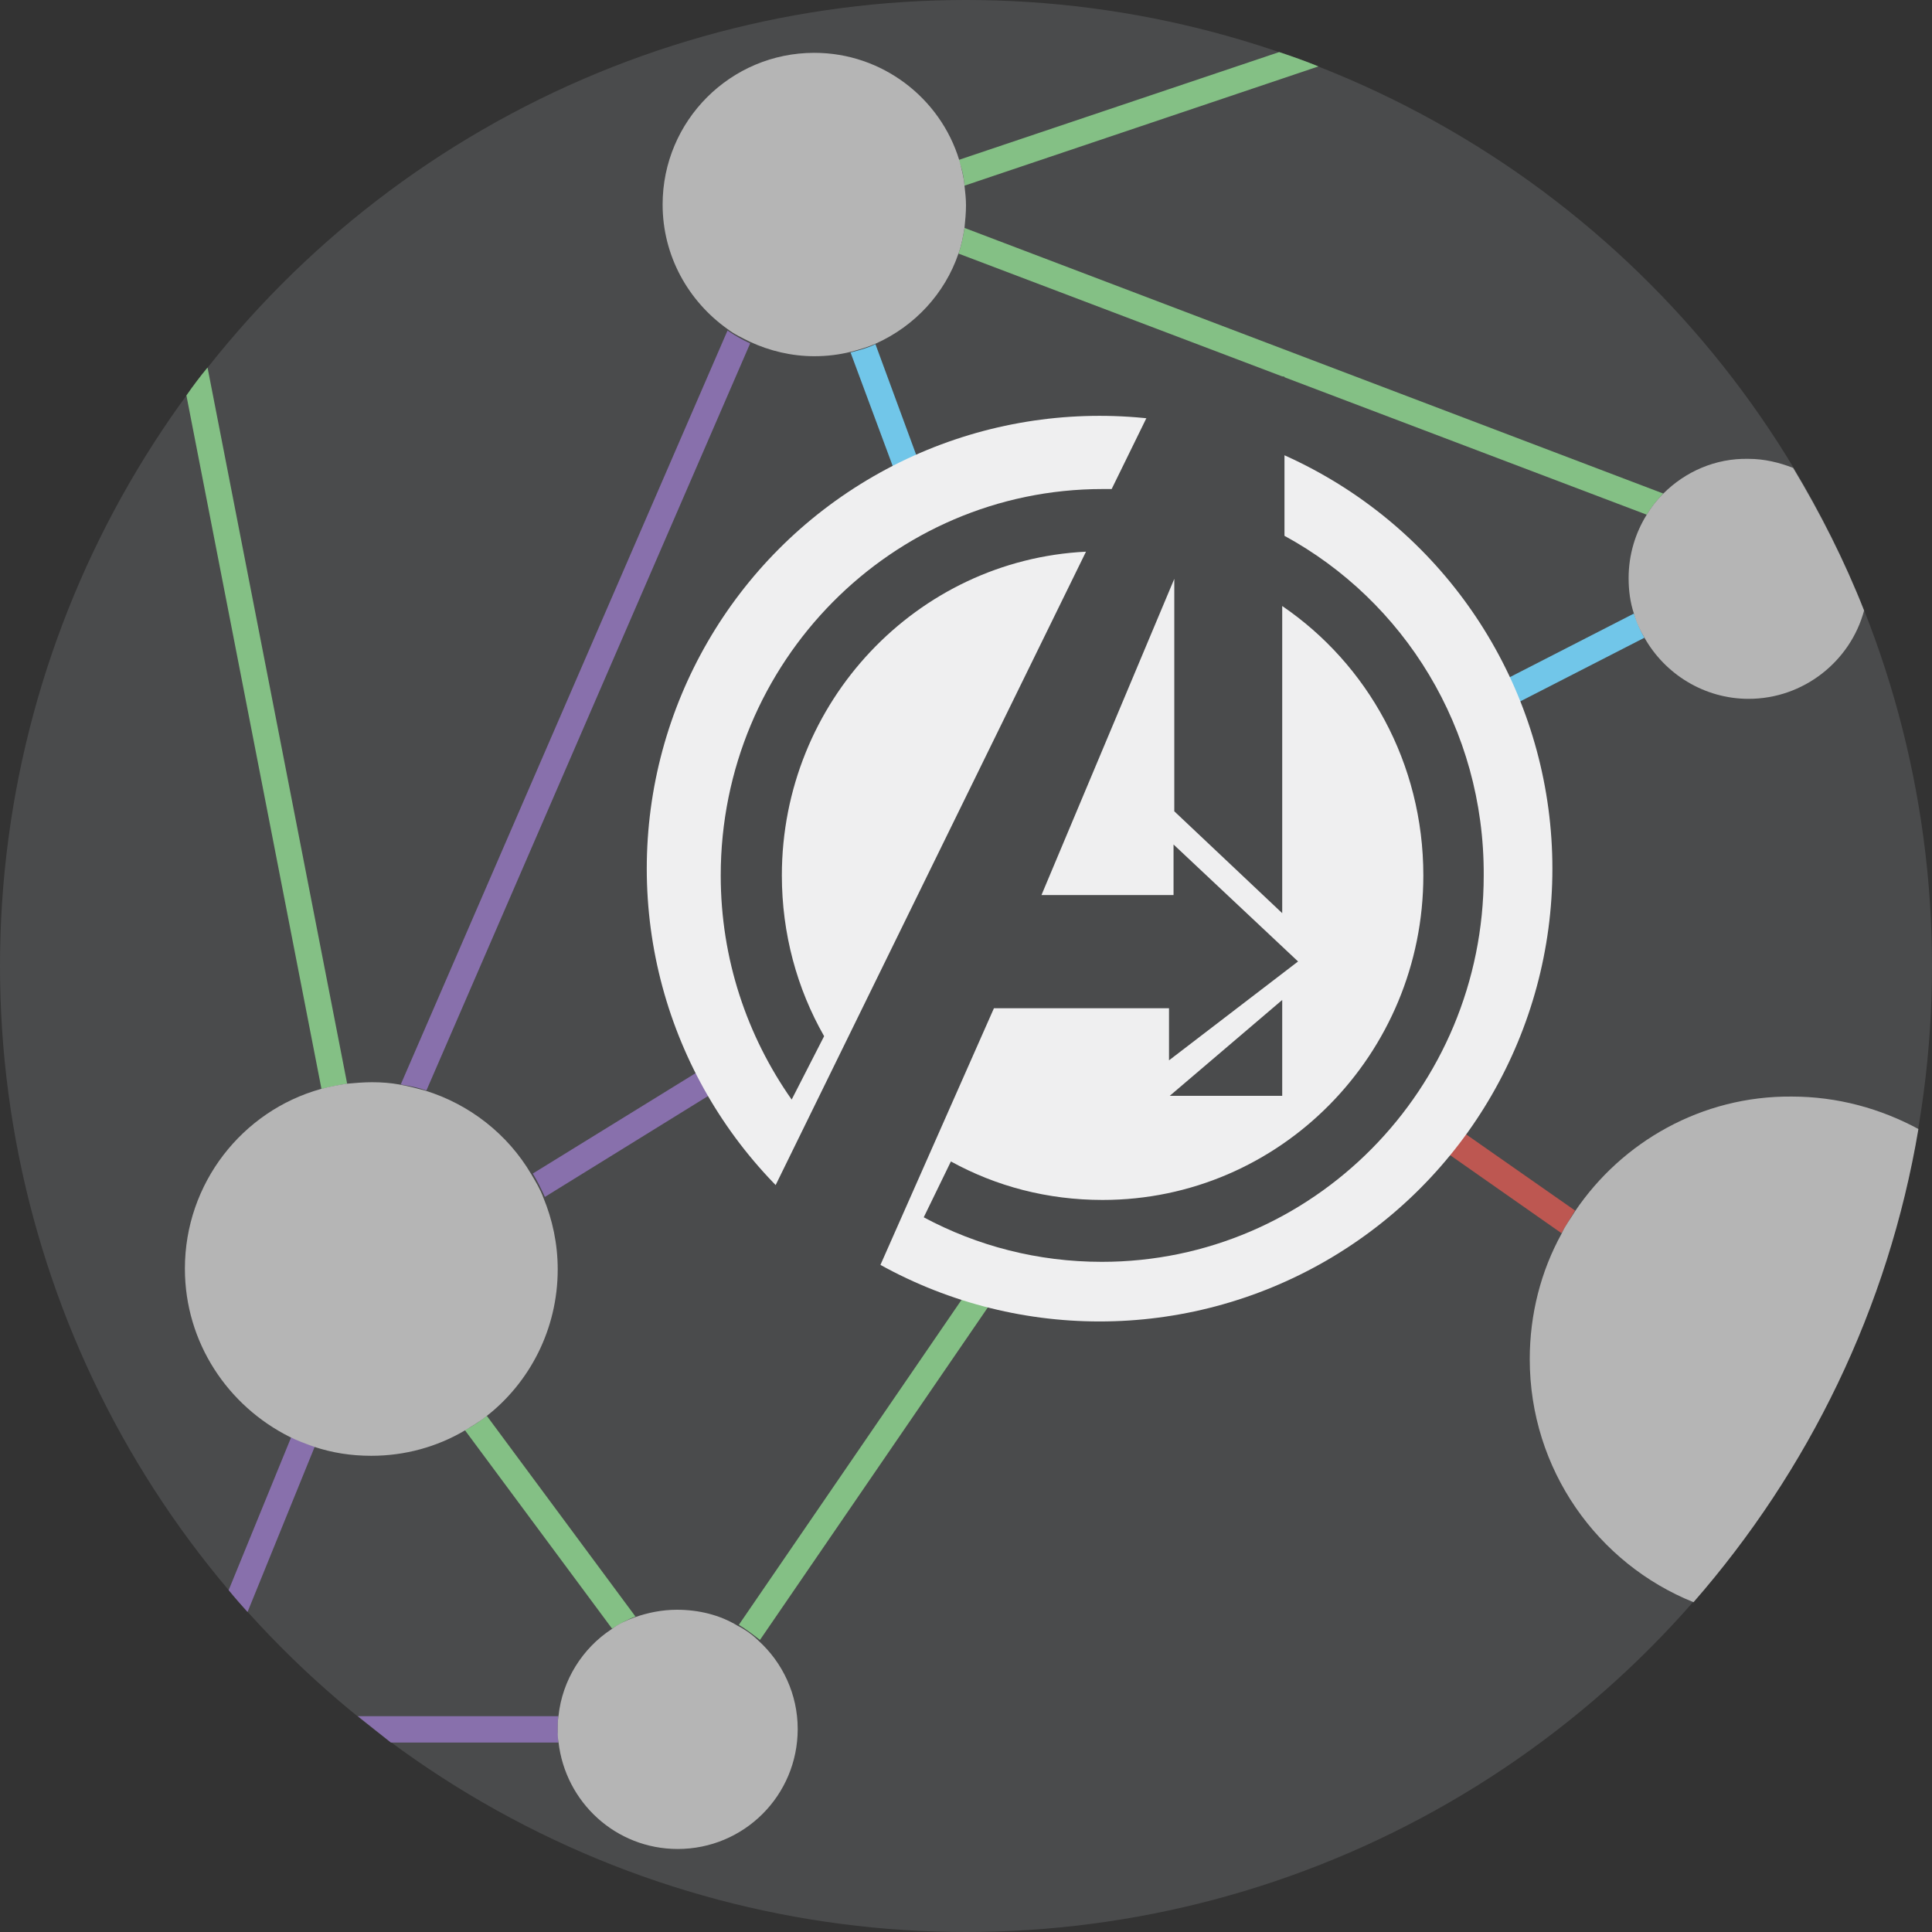 <svg id="Layer_1" xmlns="http://www.w3.org/2000/svg" width="256" height="256"><rect width="100%" height="100%" fill="#333333" stroke="none"/><style>.st0{fill:#4a4b4c}.st1{fill:#71c6e9}.st2{fill:#8870ac}.st4{fill:#84c085}.st5{fill:#b5b5b5}</style><circle class="st0" cx="128" cy="128" r="128"/><path class="st1" d="M120.2 66.9l3.2-1.2-7.4-20.1c-1 .5-2.1.8-3.3 1.1l7.5 20.2z"/><path class="st2" d="M115.7 131.7l-1.8-2.9-43.3 26.7c.6 1 1.1 2 1.6 3.1l43.5-26.9zm-62.6 12c1.2.2 2.3.4 3.4.8l42.9-99c-1.1-.5-2.1-1.1-3-1.7l-43.3 99.9z"/><path d="M163.5 128.8l-2 2.8 45.4 31.8 1.8-3-45.2-31.6z" fill="#bd5751"/><path class="st1" d="M184.5 97.7l1.6 3.1 31.8-16.3c-.6-1-1-2.1-1.4-3.2l-32 16.4z"/><path class="st4" d="M127.8 24.6l46.9-15.8c-1.7-.7-3.4-1.3-5.2-1.9L127 21.2c.5 1.1.7 2.3.8 3.4zm0 5.6c-.2 1.2-.4 2.3-.8 3.4l91.2 34.6c.6-1 1.4-2 2.2-2.8l-92.6-35.2z"/><path class="st5" d="M128 27.2c0-.9-.1-1.7-.2-2.6-.1-1.2-.4-2.3-.7-3.4C124.6 13 116.9 7 107.9 7c-11.1 0-20.1 9-20.1 20.1 0 6.8 3.4 12.8 8.6 16.5.9.7 2 1.2 3 1.7 2.6 1.2 5.5 1.9 8.5 1.9 1.7 0 3.3-.2 4.9-.6 1.1-.3 2.2-.6 3.3-1.1 5.1-2.3 9.1-6.6 10.9-11.9.4-1.1.6-2.2.8-3.4.1-1 .2-2 .2-3zm92.4 38.2c-.9.9-1.6 1.8-2.2 2.8-1.5 2.4-2.4 5.3-2.4 8.4 0 1.6.2 3.2.7 4.7.3 1.1.8 2.2 1.4 3.2 2.7 4.8 7.9 8.1 13.8 8.1 7.3 0 13.5-5 15.3-11.7-2.6-6.6-5.8-12.9-9.4-18.9-1.8-.7-3.8-1.2-5.9-1.2-4.4-.1-8.4 1.7-11.3 4.6zm-11.7 95.1c-.6 1-1.3 1.9-1.8 3-2.7 4.9-4.2 10.6-4.2 16.6 0 14.6 9 27.1 21.7 32.2 15.2-17.4 25.8-38.9 29.8-62.7-5-2.7-10.7-4.3-16.8-4.3-11.9-.1-22.5 6-28.7 15.2z"/><path class="st4" d="M81.1 215.8c1-.6 2-1.2 3.1-1.6l-19.7-26.6c-.9.7-1.9 1.4-2.9 1.9l19.5 26.3zM46 143.6L27.5 48.7c-1 1.2-1.9 2.4-2.8 3.7l17.9 91.9c1.1-.3 2.2-.5 3.4-.7zm94.1 16.2l-2.8-2-39.4 57.5c1 .6 1.9 1.3 2.8 2l39.4-57.5z"/><path class="st2" d="M38.6 190.4l-8.3 20.3c.8 1 1.7 2 2.5 2.9l8.9-21.9c-1-.4-2.1-.8-3.1-1.3zm35.3 38.7c0-.6 0-1.2.1-1.7H47.4c1.5 1.2 2.9 2.3 4.4 3.5H74c0-.6-.1-1.2-.1-1.8z"/><path class="st5" d="M49.3 143.4c-1.1 0-2.3.1-3.4.2-1.2.2-2.3.4-3.4.7-10.4 2.9-18 12.5-18 23.8 0 9.8 5.7 18.2 13.9 22.3 1 .5 2.1.9 3.2 1.3 2.4.8 4.9 1.2 7.6 1.2 4.5 0 8.7-1.2 12.3-3.3 1-.6 2-1.2 2.9-1.9 5.8-4.5 9.5-11.6 9.5-19.5 0-3.4-.7-6.6-1.9-9.5-.4-1.1-1-2.1-1.6-3.1-3.1-5.3-8.2-9.3-14.1-11.1-1.1-.3-2.3-.6-3.4-.8-1.1-.2-2.3-.3-3.6-.3zm24.7 84c-.1.6-.1 1.1-.1 1.7s0 1.2.1 1.7c.9 8 7.6 14.2 15.8 14.2 8.8 0 15.9-7.1 15.9-15.9 0-4.6-2-8.8-5.2-11.7-.8-.8-1.8-1.5-2.8-2-2.3-1.4-5.1-2.1-8-2.1-2 0-3.9.4-5.6 1-1.1.4-2.2.9-3.1 1.6-3.8 2.5-6.5 6.7-7 11.5z"/><circle cx="145.7" cy="115.1" r="60" fill="#efeff0"/><path class="st0" d="M170.2 71V49.9h-15.6l-7.3 14.9h-1.2c-27.9 0-50.6 22.9-50.6 51.2 0 11.1 3.5 21.3 9.4 29.7l4.3-8.4c-3.6-6.3-5.6-13.6-5.6-21.3 0-23 17.9-41.8 40.3-42.9l-46.4 94.7 18.9.4 15.3-34.6h23.2v6.9l17.1-13.1-16.5-15.5v6.7H138l17.6-41.9v30.8l14.3 13.5V80.3c11.3 7.7 18.7 20.8 18.7 35.7 0 23.7-19 43-42.5 43-7.3 0-14.1-1.8-20.1-5.1l-3.6 7.4c7.1 3.8 15.1 5.9 23.6 5.9 27.9 0 50.6-22.9 50.6-51.2.1-19.5-10.6-36.4-26.4-45z"/><path class="st0" d="M155 145.2h14.9v-12.7z"/></svg>